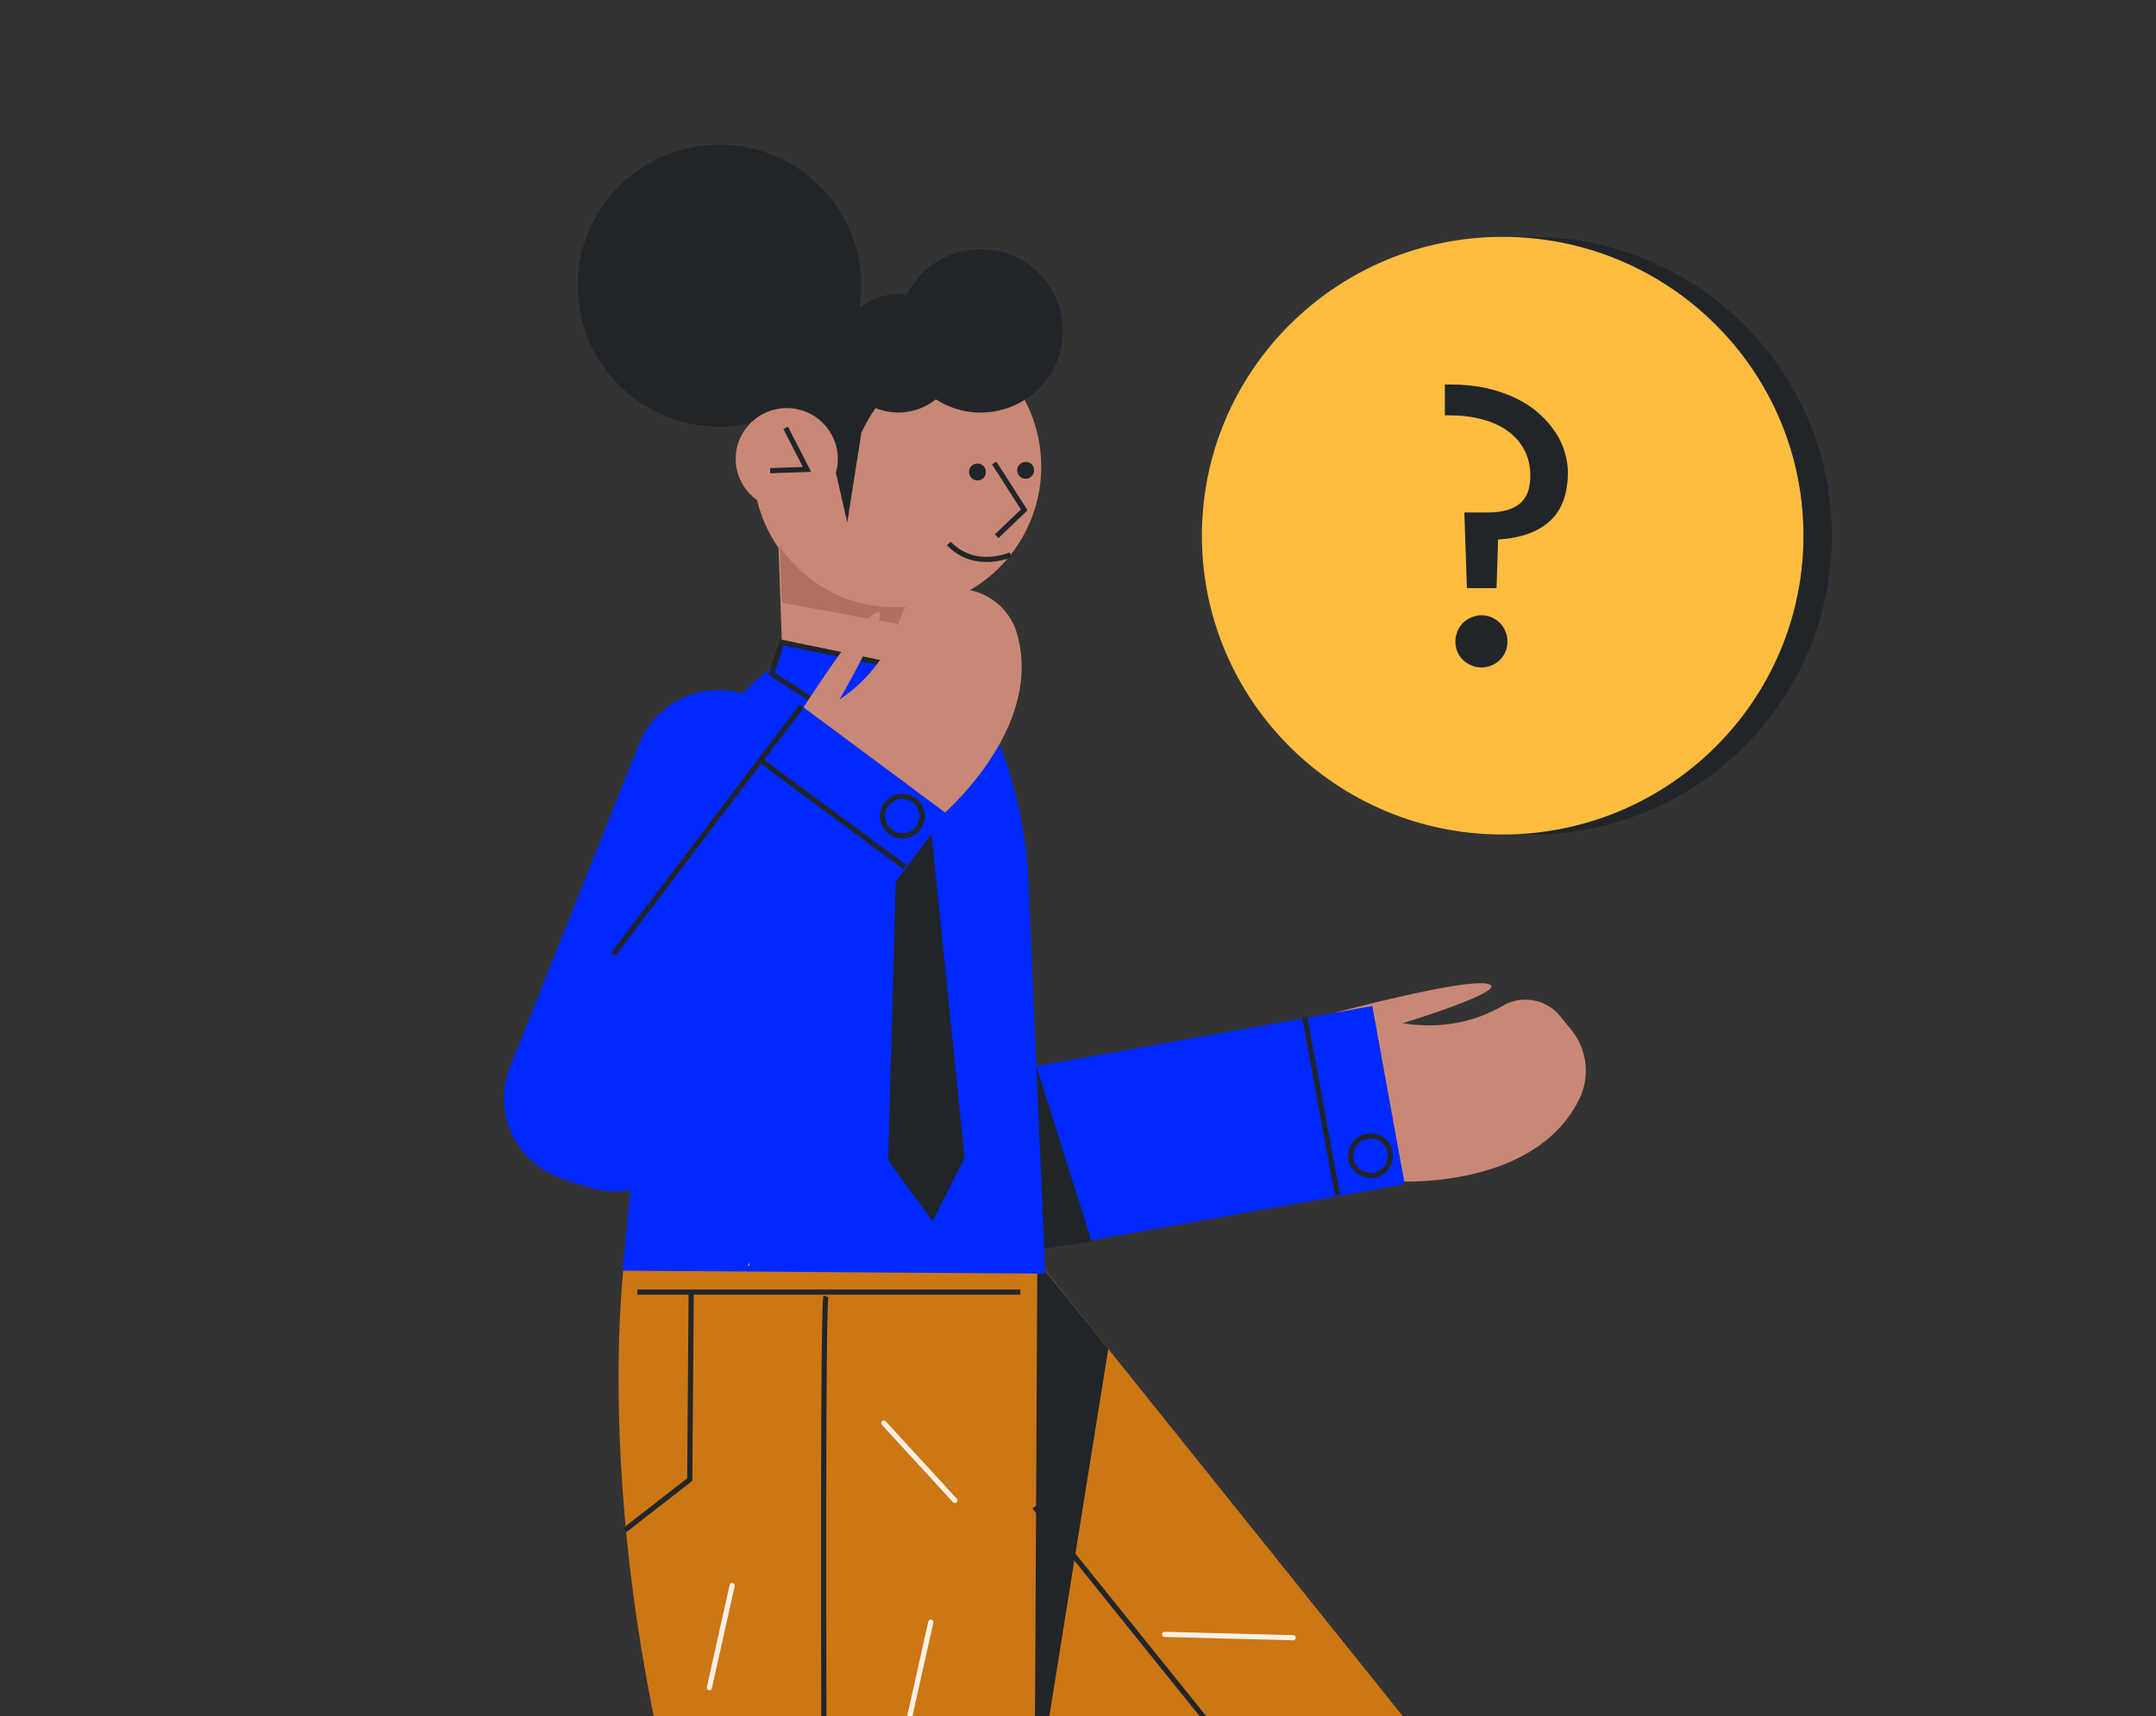<svg width="417" height="332" viewBox="0 0 417 332" fill="none" xmlns="http://www.w3.org/2000/svg">
<rect x="0" y="0" width="417" height="332" fill="#333333" stroke="none"/>
<g clip-path="url(#clip0_116_16198)">
<path d="M217.35 371.392L182.628 498.449L247.237 515.898L286.712 366.833C287.681 363.177 287.778 359.346 286.992 355.646C286.207 351.946 284.563 348.479 282.19 345.523L197.231 239.575L144.871 281.019L217.35 371.392Z" fill="#CC7714"/>
<path d="M121.063 241.211C121.063 241.211 113.38 291.38 133.686 361.452V511.684H200.638V241.211H121.063Z" fill="#CC7714"/>
<path d="M159.753 250.754C158.546 254.026 160.137 504.049 160.137 504.049" stroke="#212529" stroke-miterlimit="10"/>
<path d="M200.637 243.938L200.088 349.869L214.356 260.913L200.637 243.938Z" fill="#212529"/>
<path d="M197.346 249.937H123.259" stroke="#212529" stroke-miterlimit="10"/>
<path d="M120.788 296.015L133.41 286.199L133.685 249.937" stroke="#212529" stroke-miterlimit="10"/>
<path d="M221.672 485.313L252.174 367.663C252.869 364.971 252.926 362.156 252.339 359.439C251.753 356.722 250.539 354.178 248.793 352.007L200.088 291.489" stroke="#212529" stroke-miterlimit="10"/>
<path d="M225.251 316.142L250.111 316.786" stroke="#FCF0E3" stroke-miterlimit="10" stroke-linecap="round"/>
<path d="M137.196 326.465L141.614 306.687" stroke="#FCF0E3" stroke-miterlimit="10" stroke-linecap="round"/>
<path d="M184.696 290.245L170.949 275.282" stroke="#FCF0E3" stroke-miterlimit="10" stroke-linecap="round"/>
<path d="M175.613 333.554L180.031 313.775" stroke="#FCF0E3" stroke-miterlimit="10" stroke-linecap="round"/>
<path d="M268.897 228.479C268.897 228.479 296.386 230.714 305.402 212.725C306.472 210.587 306.907 208.19 306.656 205.816C306.405 203.441 305.479 201.186 303.987 199.316L301.791 196.589C300.487 194.971 298.637 193.875 296.584 193.505C294.531 193.134 292.412 193.513 290.618 194.571C286.354 197.042 279.845 199.31 271.301 197.92C271.301 197.92 292.385 191.501 287.814 190.329C283.242 189.156 258.547 195.842 258.366 195.826C258.184 195.809 268.897 228.479 268.897 228.479Z" fill="#C98875"/>
<path d="M167.864 221.188L169.324 229.215C170.077 233.429 172.336 237.232 175.685 239.925C175.888 240.088 176.091 240.241 176.299 240.394C178.27 241.858 180.523 242.904 182.918 243.467C185.313 244.03 187.8 244.098 190.222 243.665L271.685 229.068L265.423 194.593L203.245 205.728L201.472 206.039L199.864 206.334L198.267 206.623L194.08 207.37L191.654 207.806L175.191 210.756C172.827 211.175 170.728 212.509 169.354 214.465C167.98 216.421 167.444 218.839 167.864 221.188Z" fill="#0029FF"/>
<path d="M258.685 231.189L252.352 196.72" stroke="#212529" stroke-miterlimit="10"/>
<path d="M265.083 227.382C267.204 227.382 268.924 225.673 268.924 223.565C268.924 221.457 267.204 219.748 265.083 219.748C262.961 219.748 261.241 221.457 261.241 223.565C261.241 225.673 262.961 227.382 265.083 227.382Z" stroke="#212529" stroke-miterlimit="10"/>
<path d="M166.503 227.911C166.805 232.247 168.828 236.285 172.126 239.139C175.425 241.993 179.728 243.429 184.092 243.131L185.82 243.011C190.179 242.712 194.241 240.706 197.113 237.435C199.986 234.163 201.435 229.893 201.143 225.561L200.638 218.309L200.407 214.999L200.193 211.896L199.935 208.215L199.82 206.579L199.271 198.787L196.483 158.325C196.338 156.179 195.768 154.083 194.806 152.156C193.844 150.23 192.51 148.51 190.879 147.097C189.248 145.683 187.352 144.603 185.3 143.918C183.249 143.233 181.081 142.957 178.922 143.105L177.182 143.22C172.82 143.522 168.756 145.532 165.885 148.809C163.013 152.086 161.567 156.362 161.866 160.697L166.503 227.911Z" fill="#0029FF"/>
<path d="M120.41 245.786L202.18 246.364L198.794 167.813C197.235 149.818 189.404 125.213 172.573 125.093L161.317 125.012C143.366 124.886 127.841 153.766 127.715 171.128L120.41 245.786Z" fill="#0029FF"/>
<path d="M150.572 105.724L151.384 128.905L156.214 125.715L174.576 129.276L179.285 126.01L178.961 116.745L150.572 105.724Z" fill="#C98875"/>
<path d="M173.522 117.95C188.913 117.95 201.39 105.553 201.39 90.26C201.39 74.966 188.913 62.569 173.522 62.569C158.131 62.569 145.654 74.966 145.654 90.26C145.654 105.553 158.131 117.95 173.522 117.95Z" fill="#C98875"/>
<path d="M198.376 92.61C199.285 92.61 200.022 91.877 200.022 90.974C200.022 90.07 199.285 89.338 198.376 89.338C197.467 89.338 196.729 90.07 196.729 90.974C196.729 91.877 197.467 92.61 198.376 92.61Z" fill="#212529"/>
<path d="M189.053 92.932C189.962 92.932 190.699 92.2 190.699 91.296C190.699 90.393 189.962 89.66 189.053 89.66C188.143 89.66 187.406 90.393 187.406 91.296C187.406 92.2 188.143 92.932 189.053 92.932Z" fill="#212529"/>
<path d="M192.286 89.551L198.098 98.625L192.78 103.718" stroke="#212529" stroke-miterlimit="10"/>
<path d="M178.873 116.881C178.873 116.881 162.069 121.336 150.83 105.806L151.209 116.576L179.043 121.707L178.873 116.881Z" fill="#AF6F61"/>
<path d="M195.479 107.306C195.479 107.306 188.625 110.409 183.499 105.125" stroke="#212529" stroke-miterlimit="10"/>
<path d="M173.896 128.927C176.129 129.941 185.7 136.703 185.7 136.703L186.551 129.576L179.416 126.07L173.896 128.927Z" fill="#0029FF" stroke="#212529" stroke-miterlimit="10"/>
<path d="M144.988 244.265L144.654 244.701L144.884 244.936L144.988 244.265Z" fill="#F0B6BB"/>
<path d="M177.589 136.038L179.708 132.27L173.901 128.927L169.747 134.708L174.137 136.949C173.956 146.53 171.761 224.487 171.761 224.487L180.405 236.189L186.567 223.974L177.589 136.038Z" fill="#212529"/>
<path d="M98.634 206.405C97.024 210.441 97.092 214.948 98.822 218.935C100.553 222.922 103.805 226.064 107.865 227.672L109.478 228.31C113.541 229.909 118.076 229.842 122.089 228.122C126.101 226.403 129.264 223.171 130.881 219.137L133.57 212.414L134.805 209.333L135.963 206.437L137.335 203.013L137.955 201.47L140.853 194.211L155.922 156.558C156.724 154.56 157.121 152.424 157.091 150.273C157.061 148.122 156.604 145.998 155.746 144.022C154.889 142.047 153.648 140.259 152.094 138.76C150.54 137.262 148.705 136.083 146.692 135.291L145.045 134.648C143.034 133.851 140.885 133.456 138.72 133.486C136.555 133.516 134.417 133.97 132.429 134.822C130.441 135.674 128.642 136.908 127.134 138.451C125.626 139.995 124.44 141.82 123.642 143.82L98.634 206.405Z" fill="#0029FF"/>
<path d="M173.894 128.927L166.091 141.202L149.237 130.323L151.218 124.254L173.894 128.927Z" fill="#0029FF" stroke="#212529" stroke-miterlimit="10"/>
<path d="M200.45 206.203L201.97 241.539L211.124 240.121L200.45 206.203Z" fill="#212529"/>
<path d="M296.128 161.422C328.255 161.422 354.3 135.543 354.3 103.62C354.3 71.697 328.255 45.817 296.128 45.817C264 45.817 237.956 71.697 237.956 103.62C237.956 135.543 264 161.422 296.128 161.422Z" fill="#212529"/>
<path d="M290.638 161.422C322.765 161.422 348.81 135.543 348.81 103.62C348.81 71.696 322.765 45.817 290.638 45.817C258.51 45.817 232.466 71.696 232.466 103.62C232.466 135.543 258.51 161.422 290.638 161.422Z" fill="#FFBD40"/>
<path d="M180.821 158.93C180.821 158.93 202.125 141.78 196.736 122.694C196.12 120.449 194.857 118.432 193.102 116.891C191.346 115.351 189.176 114.354 186.858 114.024L183.493 113.55C181.444 113.3 179.373 113.784 177.651 114.915C175.929 116.047 174.669 117.751 174.098 119.722C172.112 126.103 167.972 131.608 162.376 135.307C162.376 135.307 173.352 116.309 169.28 118.583C165.208 120.857 151.801 142.522 151.664 142.636C151.526 142.751 180.821 158.93 180.821 158.93Z" fill="#C98875"/>
<path d="M101.779 221.978L108.365 226.886C111.808 229.458 116.07 230.709 120.367 230.409C120.625 230.409 120.883 230.371 121.135 230.338C123.581 230.07 125.944 229.305 128.08 228.091C130.215 226.877 132.077 225.24 133.549 223.282L183.121 157.409L154.886 136.436L117.019 186.702L115.922 188.137L114.978 189.407L114.006 190.7L111.455 194.086L109.984 196.049L99.946 209.376C99.233 210.323 98.715 211.4 98.421 212.546C98.127 213.692 98.064 214.884 98.234 216.055C98.404 217.225 98.805 218.351 99.413 219.367C100.022 220.384 100.826 221.271 101.779 221.978Z" fill="#0029FF"/>
<path d="M175.069 167.764L146.79 146.846" stroke="#212529" stroke-miterlimit="10"/>
<path d="M174.521 161.667C176.643 161.667 178.363 159.959 178.363 157.85C178.363 155.742 176.643 154.033 174.521 154.033C172.4 154.033 170.68 155.742 170.68 157.85C170.68 159.959 172.4 161.667 174.521 161.667Z" stroke="#212529" stroke-miterlimit="10"/>
<path d="M205.578 63.987C205.578 66.833 204.806 69.626 203.342 72.073C201.878 74.519 199.776 76.527 197.259 77.886C194.742 79.244 191.903 79.903 189.041 79.792C186.179 79.68 183.4 78.804 180.997 77.254C179.387 78.546 177.457 79.383 175.408 79.677C173.36 79.972 171.27 79.713 169.357 78.928C168.323 80.419 167.405 81.987 166.613 83.618L163.869 101.068L161.125 89.071L145.759 84.708C146.198 83.58 146.72 82.434 147.285 81.311C141.585 83.064 135.466 82.924 129.853 80.911C124.241 78.898 119.442 75.122 116.184 70.156C112.925 65.189 111.385 59.303 111.796 53.388C112.206 47.473 114.546 41.853 118.461 37.378C122.375 32.904 127.651 29.819 133.488 28.591C139.325 27.363 145.406 28.06 150.809 30.575C156.213 33.089 160.644 37.286 163.431 42.528C166.219 47.77 167.211 53.772 166.257 59.624C167.505 58.568 168.966 57.789 170.542 57.338C172.117 56.888 173.772 56.777 175.394 57.012C176.984 53.815 179.614 51.245 182.859 49.721C186.104 48.196 189.772 47.806 193.267 48.614C196.763 49.422 199.882 51.38 202.116 54.17C204.351 56.961 205.571 60.42 205.578 63.987Z" fill="#212529"/>
<path d="M152.169 98.57C157.625 98.57 162.047 94.175 162.047 88.754C162.047 83.334 157.625 78.939 152.169 78.939C146.714 78.939 142.291 83.334 142.291 88.754C142.291 94.175 146.714 98.57 152.169 98.57Z" fill="#C98875"/>
<path d="M151.96 82.762L156.087 90.8L148.958 91.05" stroke="#212529" stroke-miterlimit="10"/>
<path d="M155.089 136.513L118.611 184.587" stroke="#212529" stroke-miterlimit="10"/>
<path d="M303.252 91.359C303.252 95.49 302.099 98.626 299.792 100.768C297.486 102.885 294.141 104.083 289.758 104.364L289.45 113.773H283.722L283.222 99.124H287.72C289.284 99.124 290.591 98.958 291.642 98.626C292.693 98.295 293.538 97.823 294.179 97.211C294.82 96.599 295.281 95.859 295.563 94.992C295.845 94.1 295.986 93.105 295.986 92.009C295.986 90.147 295.602 88.49 294.833 87.036C294.064 85.583 292.987 84.359 291.603 83.364C290.219 82.37 288.566 81.618 286.644 81.108C284.747 80.597 282.671 80.343 280.415 80.343H279.454V74.376H280.492C283.081 74.376 285.439 74.618 287.566 75.102C289.719 75.587 291.629 76.25 293.295 77.091C294.986 77.907 296.447 78.876 297.678 79.998C298.934 81.12 299.972 82.306 300.792 83.556C301.638 84.805 302.253 86.106 302.637 87.457C303.047 88.783 303.252 90.084 303.252 91.359ZM286.528 119.014C287.246 119.014 287.912 119.154 288.527 119.434C289.143 119.689 289.668 120.046 290.104 120.505C290.565 120.964 290.924 121.513 291.18 122.15C291.437 122.762 291.565 123.412 291.565 124.101C291.565 124.789 291.437 125.44 291.18 126.052C290.924 126.664 290.565 127.199 290.104 127.658C289.668 128.092 289.143 128.436 288.527 128.691C287.912 128.971 287.246 129.112 286.528 129.112C285.836 129.112 285.183 128.971 284.567 128.691C283.952 128.436 283.414 128.092 282.953 127.658C282.491 127.199 282.133 126.664 281.876 126.052C281.62 125.44 281.492 124.789 281.492 124.101C281.492 123.412 281.62 122.762 281.876 122.15C282.133 121.513 282.491 120.964 282.953 120.505C283.414 120.046 283.952 119.689 284.567 119.434C285.183 119.154 285.836 119.014 286.528 119.014Z" fill="#212529"/>
</g>
<defs>
<clipPath id="clip0_116_16198">
<rect width="417" height="332" fill="white"/>
</clipPath>
</defs>
</svg>
